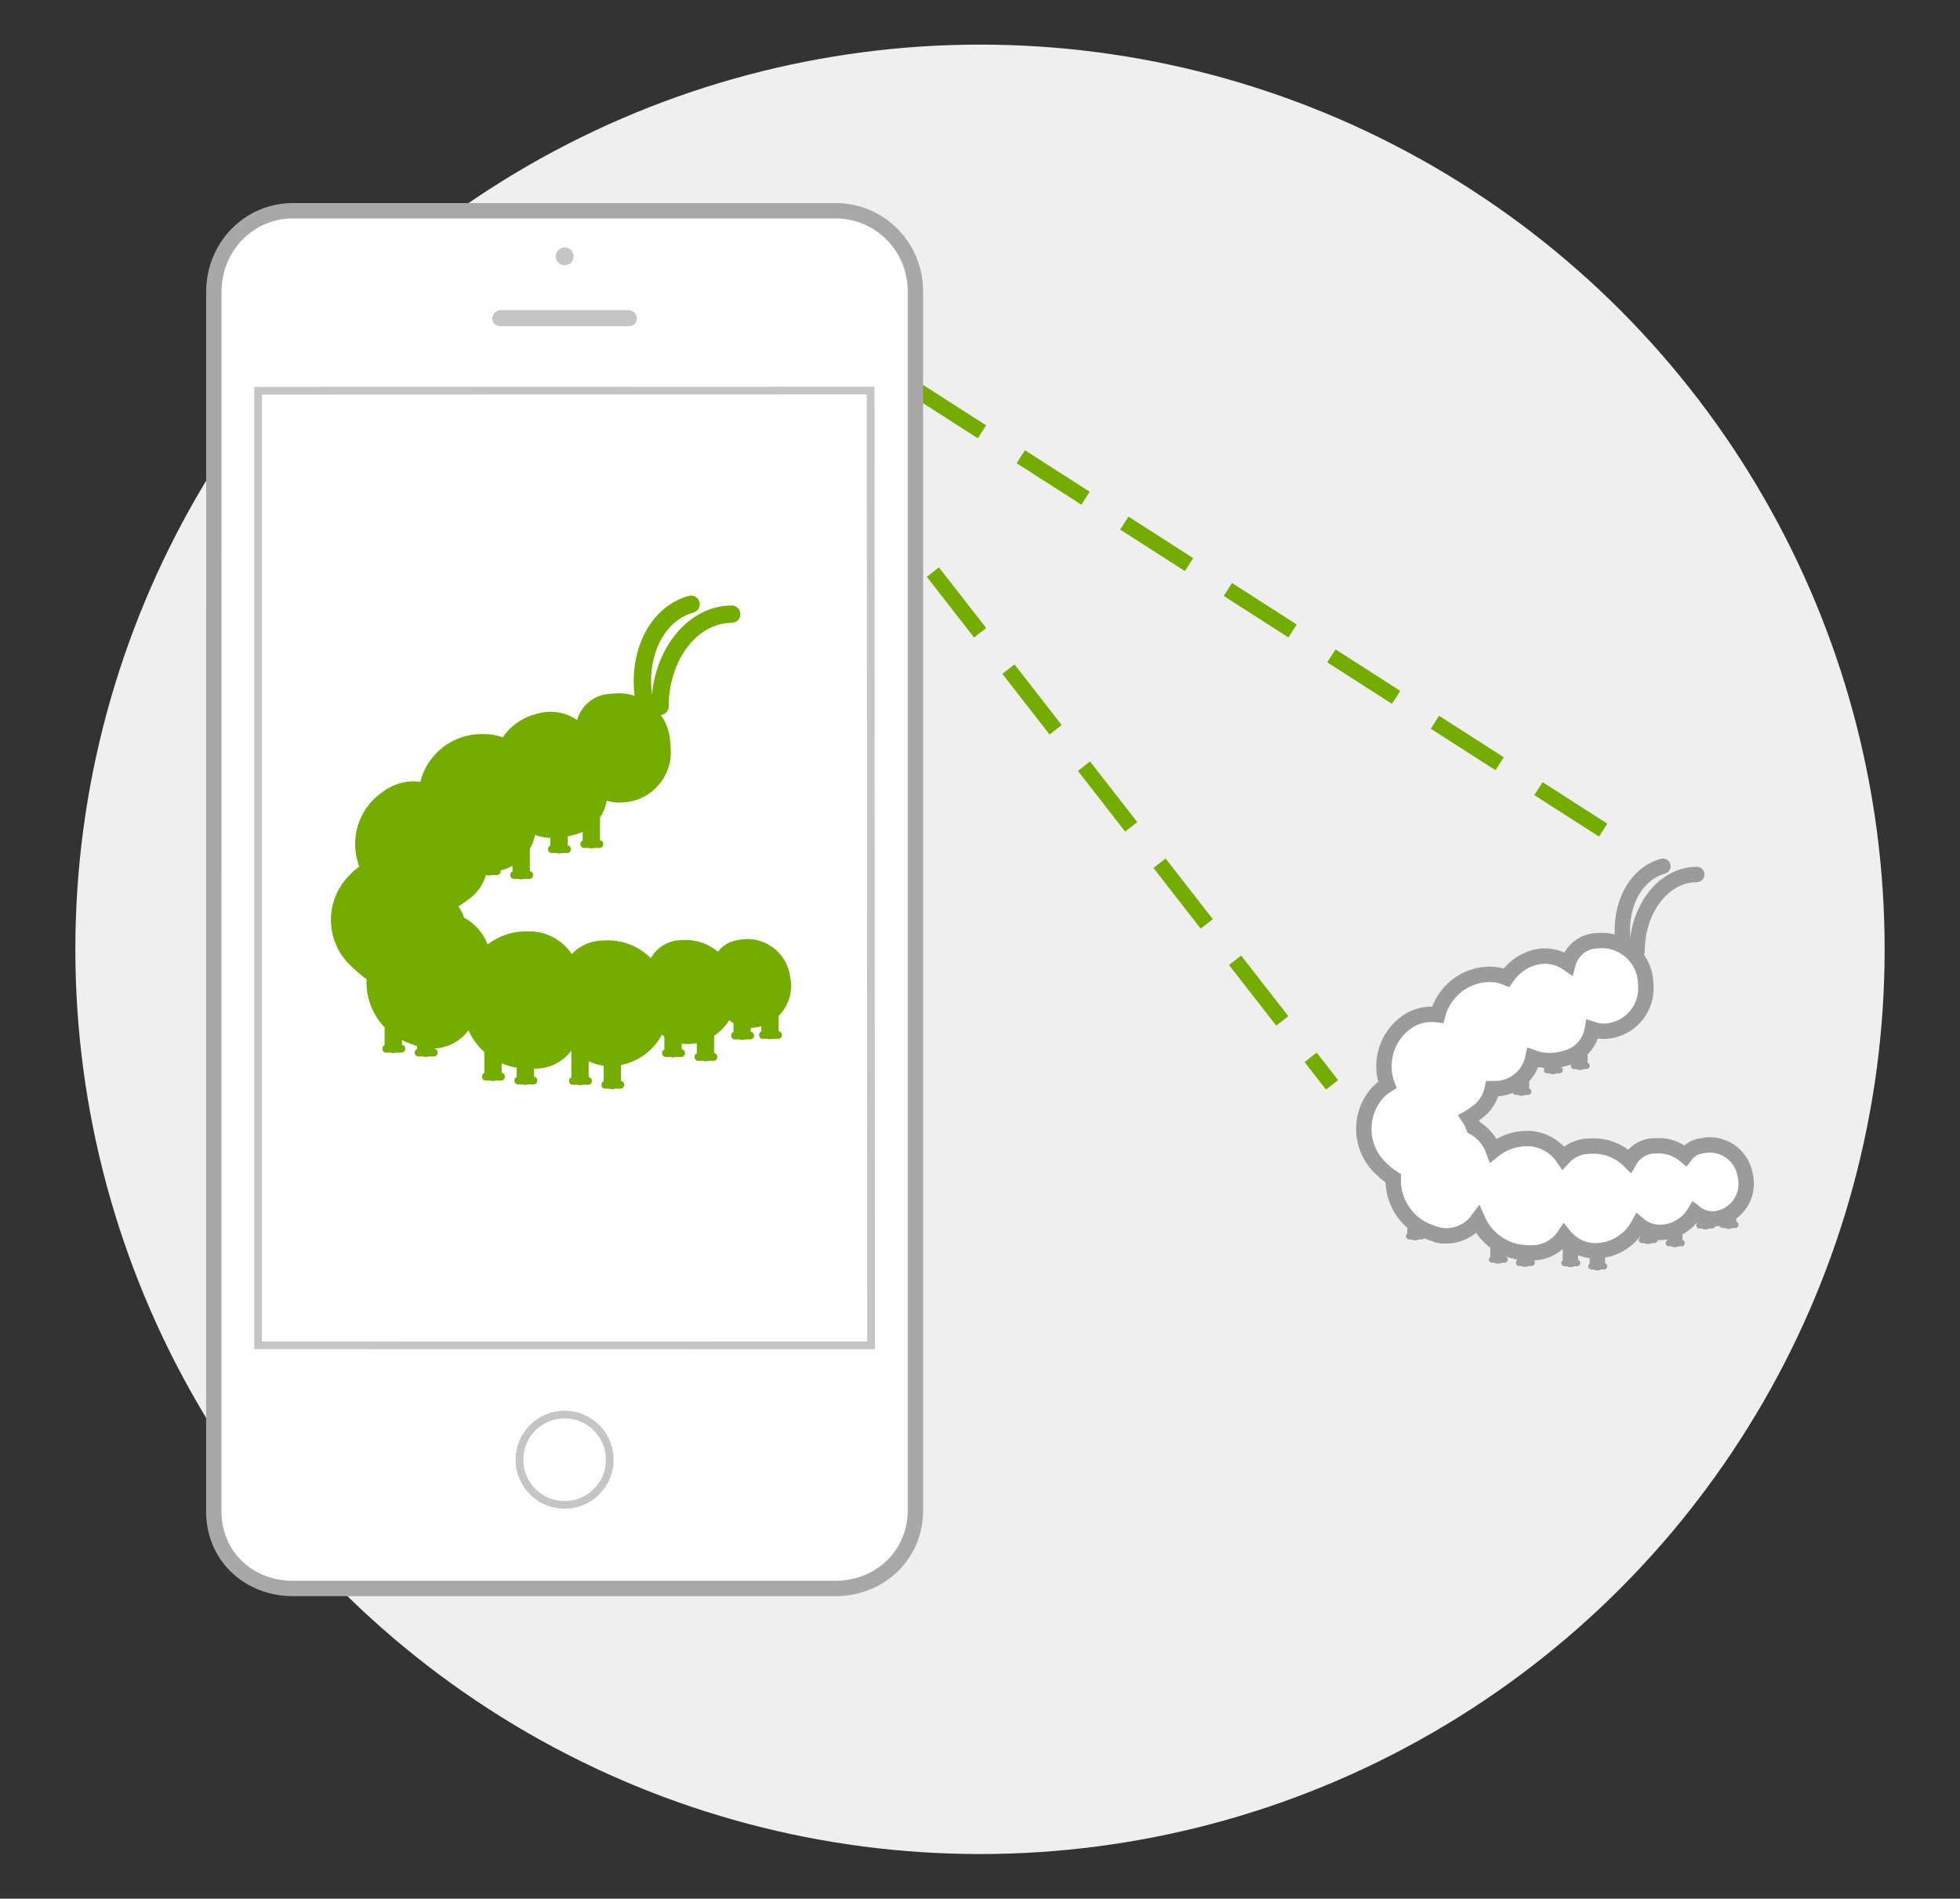 <svg xmlns="http://www.w3.org/2000/svg" xmlns:xlink="http://www.w3.org/1999/xlink" id="Layer_1" x="0" y="0" enable-background="new 0 0 255 247" version="1.1" viewBox="0 0 255 247" xml:space="preserve"><rect x="0" y="0" width="255" height="247" fill="#333333" stroke="none"/><g id="XMLID_1_"><circle id="XMLID_38_" cx="127.5" cy="123.5" r="117.696" fill="#EFEFEF"/><g><line id="XMLID_37_" x1="119.338" x2="211.072" y1="50.779" y2="109.593" fill="none" stroke="#74AC00" stroke-dasharray="10 6" stroke-miterlimit="10" stroke-width="2"/><line id="XMLID_36_" x1="101.711" x2="173.301" y1="49.173" y2="141.129" fill="none" stroke="#74AC00" stroke-dasharray="10 6" stroke-miterlimit="10" stroke-width="2"/><g><g><g id="mobile_1_"><g id="XMLID_177_"><path id="XMLID_178_" fill="#FFF" fill-rule="evenodd" stroke="#A8A8A8" stroke-miterlimit="10" stroke-width="2" d="M38.119,27.416h70.578c5.795,0,10.402,4.697,10.402,10.492v158.583c0,5.794-4.607,10.154-10.402,10.154H38.119 c-5.794,0-10.306-4.228-10.306-10.022l0.009-158.665C27.822,32.163,32.325,27.416,38.119,27.416z" clip-rule="evenodd"/></g><g id="XMLID_102_"><path id="XMLID_103_" fill="none" fill-rule="evenodd" stroke="#C6C5C5" stroke-miterlimit="10" d="M73.456,184.02c3.246,0,5.877,2.631,5.877,5.877c0,3.246-2.631,5.877-5.877,5.877c-3.246,0-5.877-2.631-5.877-5.877 C67.579,186.652,70.21,184.02,73.456,184.02z" clip-rule="evenodd"/></g><g id="XMLID_88_"><path id="XMLID_89_" fill="none" fill-rule="evenodd" stroke="#C6C5C5" stroke-miterlimit="10" d="M33.577,50.833l79.695-0.028l0.062,124.217l-79.757-0.013V50.833z" clip-rule="evenodd"/></g><g id="XMLID_31_"><g id="XMLID_72_"><path id="XMLID_73_" fill="#C6C5C5" fill-rule="evenodd" d="M65.214,40.337h16.484 c0.641,0,1.161,0.476,1.161,1.117s-0.52,0.986-1.161,0.986H65.214c-0.641,0-1.161-0.345-1.161-0.986 S64.573,40.337,65.214,40.337z" clip-rule="evenodd"/></g><g id="XMLID_34_"><path id="XMLID_39_" fill="#C6C5C5" fill-rule="evenodd" d="M73.456,32.186 c0.641,0,1.161,0.52,1.161,1.161c0,0.641-0.52,1.161-1.161,1.161s-1.161-0.52-1.161-1.161 C72.295,32.706,72.815,32.186,73.456,32.186z" clip-rule="evenodd"/></g></g></g></g></g><g><g><line id="XMLID_35_" x1="207.82" x2="207.82" y1="160.813" y2="164.27" fill="none" stroke="#9B9B9B" stroke-linecap="round" stroke-miterlimit="10" stroke-width="2"/><path id="XMLID_33_" fill="#9B9B9B" d="M208.687,165.151h-1.629c-0.231,0-0.42-0.189-0.42-0.42l0,0 c0-0.231,0.189-0.42,0.42-0.42h1.629c0.231,0,0.42,0.189,0.42,0.42l0,0C209.107,164.962,208.918,165.151,208.687,165.151z"/></g><g><line id="XMLID_32_" x1="204.313" x2="204.313" y1="160.393" y2="163.85" fill="none" stroke="#9B9B9B" stroke-linecap="round" stroke-miterlimit="10" stroke-width="2"/><path id="XMLID_30_" fill="#9B9B9B" d="M205.18,164.731h-1.629c-0.231,0-0.42-0.189-0.42-0.42l0,0c0-0.231,0.189-0.42,0.42-0.42 h1.629c0.231,0,0.42,0.189,0.42,0.42l0,0C205.6,164.542,205.411,164.731,205.18,164.731z"/></g><g><line id="XMLID_29_" x1="217.898" x2="217.898" y1="157.797" y2="161.254" fill="none" stroke="#9B9B9B" stroke-linecap="round" stroke-miterlimit="10" stroke-width="2"/><path id="XMLID_28_" fill="#9B9B9B" d="M218.765,162.134h-1.629c-0.231,0-0.42-0.189-0.42-0.42l0,0 c0-0.231,0.189-0.42,0.42-0.42h1.629c0.231,0,0.42,0.189,0.42,0.42l0,0C219.185,161.946,218.996,162.134,218.765,162.134z"/></g><g><line id="XMLID_27_" x1="214.392" x2="214.392" y1="157.377" y2="160.834" fill="none" stroke="#9B9B9B" stroke-linecap="round" stroke-miterlimit="10" stroke-width="2"/><path id="XMLID_26_" fill="#9B9B9B" d="M215.259,161.715h-1.629c-0.231,0-0.42-0.189-0.42-0.42l0,0 c0-0.231,0.189-0.42,0.42-0.42h1.629c0.231,0,0.42,0.189,0.42,0.42l0,0C215.678,161.526,215.489,161.715,215.259,161.715z"/></g><g><line id="XMLID_25_" x1="224.894" x2="224.894" y1="155.415" y2="158.872" fill="none" stroke="#9B9B9B" stroke-linecap="round" stroke-miterlimit="10" stroke-width="2"/><path id="XMLID_24_" fill="#9B9B9B" d="M225.761,159.752h-1.629c-0.231,0-0.42-0.189-0.42-0.42l0,0 c0-0.231,0.189-0.42,0.42-0.42h1.629c0.231,0,0.42,0.189,0.42,0.42l0,0C226.181,159.563,225.992,159.752,225.761,159.752z"/></g><g><line id="XMLID_23_" x1="221.874" x2="221.874" y1="155.481" y2="158.939" fill="none" stroke="#9B9B9B" stroke-linecap="round" stroke-miterlimit="10" stroke-width="2"/><path id="XMLID_22_" fill="#9B9B9B" d="M222.741,159.819h-1.629c-0.231,0-0.42-0.189-0.42-0.42l0,0 c0-0.231,0.189-0.42,0.42-0.42h1.629c0.231,0,0.42,0.189,0.42,0.42l0,0C223.161,159.63,222.972,159.819,222.741,159.819z"/></g><g><line id="XMLID_21_" x1="198.399" x2="198.399" y1="160.352" y2="163.809" fill="none" stroke="#9B9B9B" stroke-linecap="round" stroke-miterlimit="10" stroke-width="2"/><path id="XMLID_20_" fill="#9B9B9B" d="M199.266,164.69h-1.629c-0.231,0-0.42-0.189-0.42-0.42l0,0c0-0.231,0.189-0.42,0.42-0.42 h1.629c0.231,0,0.42,0.189,0.42,0.42l0,0C199.685,164.501,199.497,164.69,199.266,164.69z"/></g><g><line id="XMLID_19_" x1="194.892" x2="194.892" y1="159.932" y2="163.39" fill="none" stroke="#9B9B9B" stroke-linecap="round" stroke-miterlimit="10" stroke-width="2"/><path id="XMLID_18_" fill="#9B9B9B" d="M195.759,164.27h-1.629c-0.231,0-0.42-0.189-0.42-0.42l0,0c0-0.231,0.189-0.42,0.42-0.42 h1.629c0.231,0,0.42,0.189,0.42,0.42l0,0C196.179,164.081,195.99,164.27,195.759,164.27z"/></g><g><line id="XMLID_17_" x1="187.604" x2="187.604" y1="157.323" y2="160.78" fill="none" stroke="#9B9B9B" stroke-linecap="round" stroke-miterlimit="10" stroke-width="2"/><path id="XMLID_16_" fill="#9B9B9B" d="M188.471,161.661h-1.629c-0.231,0-0.42-0.189-0.42-0.42l0,0 c0-0.231,0.189-0.42,0.42-0.42h1.629c0.231,0,0.42,0.189,0.42,0.42l0,0C188.89,161.472,188.701,161.661,188.471,161.661z"/></g><g><line id="XMLID_15_" x1="184.097" x2="184.097" y1="156.903" y2="160.361" fill="none" stroke="#9B9B9B" stroke-linecap="round" stroke-miterlimit="10" stroke-width="2"/><path id="XMLID_14_" fill="#9B9B9B" d="M184.964,161.241h-1.629c-0.231,0-0.42-0.189-0.42-0.42l0,0 c0-0.231,0.189-0.42,0.42-0.42h1.629c0.231,0,0.42,0.189,0.42,0.42l0,0C185.384,161.052,185.195,161.241,184.964,161.241z"/></g><g><line id="XMLID_13_" x1="205.548" x2="205.548" y1="134.739" y2="138.196" fill="none" stroke="#9B9B9B" stroke-linecap="round" stroke-miterlimit="10" stroke-width="2"/><path id="XMLID_12_" fill="#9B9B9B" d="M206.415,139.076h-1.629c-0.231,0-0.42-0.189-0.42-0.42l0,0 c0-0.231,0.189-0.42,0.42-0.42h1.629c0.231,0,0.42,0.189,0.42,0.42l0,0C206.834,138.888,206.645,139.076,206.415,139.076z"/></g><g><line id="XMLID_11_" x1="202.041" x2="202.041" y1="135.292" y2="138.749" fill="none" stroke="#9B9B9B" stroke-linecap="round" stroke-miterlimit="10" stroke-width="2"/><path id="XMLID_10_" fill="#9B9B9B" d="M202.908,139.63h-1.629c-0.231,0-0.42-0.189-0.42-0.42l0,0c0-0.231,0.189-0.42,0.42-0.42 h1.629c0.231,0,0.42,0.189,0.42,0.42l0,0C203.328,139.441,203.139,139.63,202.908,139.63z"/></g><g><line id="XMLID_9_" x1="197.95" x2="197.95" y1="138.092" y2="141.549" fill="none" stroke="#9B9B9B" stroke-linecap="round" stroke-miterlimit="10" stroke-width="2"/><path id="XMLID_8_" fill="#9B9B9B" d="M198.817,142.43h-1.629c-0.231,0-0.42-0.189-0.42-0.42l0,0c0-0.231,0.189-0.42,0.42-0.42 h1.629c0.231,0,0.42,0.189,0.42,0.42l0,0C199.237,142.241,199.048,142.43,198.817,142.43z"/></g><g><line id="XMLID_7_" x1="194.444" x2="194.444" y1="137.672" y2="141.129" fill="none" stroke="#9B9B9B" stroke-linecap="round" stroke-miterlimit="10" stroke-width="2"/><path id="XMLID_6_" fill="#9B9B9B" d="M195.311,142.01h-1.629c-0.231,0-0.42-0.189-0.42-0.42l0,0c0-0.231,0.189-0.42,0.42-0.42 h1.629c0.231,0,0.42,0.189,0.42,0.42l0,0C195.73,141.821,195.542,142.01,195.311,142.01z"/></g><path id="XMLID_5_" fill="none" stroke="#9B9B9B" stroke-linecap="round" stroke-miterlimit="10" stroke-width="2" d="M212.987,123.76c0-5.525,3.473-9.996,7.766-9.996"/><path id="XMLID_4_" fill="none" stroke="#9B9B9B" stroke-linecap="round" stroke-miterlimit="10" stroke-width="2" d="M211.537,124.393c-1.476-5.324,0.677-10.56,4.814-11.707"/><path id="XMLID_3_" fill="#FFF" stroke="#9B9B9B" stroke-miterlimit="10" stroke-width="2" d="M227.107,153.164l-0.083-0.434 c-0.479-2.519-2.932-4.187-5.45-3.708l-0.345,0.066c-0.818,0.156-1.498,0.616-1.969,1.233c-1.005-0.842-2.31-1.332-3.715-1.272 l-0.409,0.018c-1.36,0.058-2.519,0.838-3.146,1.948c-1.258-1.252-3.008-2.003-4.911-1.922l-0.495,0.021 c-1.272,0.054-2.404,0.628-3.202,1.505c-1.028-1.511-2.76-2.508-4.715-2.508c-1.651,0-3.172,0.581-4.375,1.544 c-0.462-1.259-1.364-2.346-2.581-3.023c-0.147-0.427-0.337-0.84-0.601-1.221c0.212-0.12,0.419-0.252,0.621-0.396l0.44-0.313 c1.069-0.762,1.734-1.877,1.981-3.076h0.367c2.424,0,4.458-1.742,4.919-4.035c1.216,0.431,2.567,0.515,3.901,0.157l0.48-0.129 c1.797-0.482,3.056-1.979,3.35-3.709c0.564,0.195,1.173,0.283,1.803,0.236h0c3.064-0.228,5.384-2.922,5.156-5.986l-0.04-0.538 c-0.233-3.125-2.981-5.492-6.106-5.259l-0.428,0.032c-1.727,0.129-3.107,1.36-3.539,2.946c-1.229-0.856-2.799-1.208-4.351-0.792 h0c-1.559,0.418-2.83,1.384-3.672,2.631c-0.665-0.274-1.391-0.427-2.152-0.427h0c-3.249,0-5.994,2.238-6.788,5.247 c-1.388-0.188-2.845,0.114-4.068,0.987c-2.628,1.874-3.568,5.257-2.503,8.155c-0.433,0.268-0.847,0.574-1.207,0.967 c-2.612,2.848-2.419,7.315,0.429,9.928l0.5,0.459c0.332,0.304,0.687,0.566,1.056,0.796c-0.104,3.055,1.773,5.971,4.802,7.026 l0.51,0.178c2.127,0.741,4.414-0.064,5.685-1.795c1.116,2.516,3.636,4.284,6.553,4.284h0.54c1.728,0,3.259-0.886,4.163-2.226 c1.009,1.248,2.563,2.034,4.28,1.96c2.35-0.1,4.356-1.468,5.4-3.41c0.799,0.667,1.828,1.063,2.944,1.016 c1.848-0.079,3.44-1.104,4.335-2.584c0.818,0.657,1.898,0.98,3.003,0.769C225.94,158.038,227.576,155.633,227.107,153.164z"/></g><path id="XMLID_2_" fill="#74AC00" d="M101.291,134.149c0.001-0.02,0.012-0.037,0.012-0.058v-1.937 c1.249-1.245,1.884-3.067,1.531-4.92l-0.099-0.521c-0.576-3.026-3.522-5.03-6.548-4.455l-0.414,0.079 c-0.983,0.187-1.8,0.74-2.366,1.481c-1.208-1.012-2.774-1.601-4.463-1.528l-0.492,0.021c-1.634,0.07-3.026,1.007-3.78,2.34 c-1.511-1.504-3.614-2.407-5.899-2.309l-0.594,0.025c-1.498,0.064-2.834,0.728-3.79,1.748c-1.194-1.777-3.222-2.952-5.512-2.952 H68.41c-1.866,0-3.586,0.64-4.966,1.701c-0.56-1.457-1.628-2.706-3.061-3.474c-0.183-0.52-0.416-1.025-0.748-1.484 c0.164-0.1,0.328-0.198,0.487-0.311l0.892-0.636c1.108-0.79,1.852-1.904,2.206-3.124h0.036c0.109,0.035,0.219,0.068,0.339,0.068 s0.23-0.034,0.339-0.068h0.738c0.258,0,0.469-0.211,0.469-0.469v-0.071c0-0.023-0.01-0.043-0.013-0.066 c0.55-0.122,1.073-0.32,1.554-0.587v0.639c0,0.029,0.014,0.053,0.016,0.081c-0.179,0.066-0.31,0.235-0.31,0.436v0.071 c0,0.258,0.211,0.469,0.469,0.469h0.608c0.11,0.036,0.221,0.069,0.343,0.069s0.233-0.034,0.343-0.069h0.734 c0.258,0,0.469-0.211,0.469-0.469v-0.071c0-0.244-0.191-0.44-0.43-0.461c0.001-0.02,0.011-0.037,0.011-0.057v-2.859 c0.317-0.55,0.547-1.153,0.671-1.795c0.637,0.216,1.306,0.346,1.989,0.388v0.902c0,0.029,0.014,0.053,0.016,0.081 c-0.179,0.066-0.31,0.235-0.31,0.436v0.071c0,0.258,0.211,0.469,0.469,0.469h0.608c0.11,0.036,0.221,0.069,0.343,0.069 s0.233-0.034,0.343-0.069h0.734c0.258,0,0.469-0.211,0.469-0.469v-0.071c0-0.244-0.191-0.44-0.43-0.461 c0.001-0.02,0.011-0.037,0.011-0.057v-1.1c0.066-0.016,0.132-0.025,0.198-0.042l0.974-0.261c0.275-0.074,0.535-0.173,0.787-0.286 v1.024c0,0.029,0.014,0.053,0.017,0.082c-0.179,0.066-0.31,0.235-0.31,0.436v0.071c0,0.258,0.211,0.469,0.469,0.469h0.612 c0.109,0.035,0.219,0.068,0.34,0.068s0.231-0.034,0.34-0.068h0.737c0.258,0,0.469-0.211,0.469-0.469v-0.071 c0-0.244-0.191-0.44-0.431-0.461c0.001-0.02,0.012-0.037,0.012-0.057v-2.905c0.444-0.651,0.745-1.396,0.874-2.182 c0.614,0.192,1.268,0.284,1.946,0.233l0.37-0.028c3.568-0.266,6.271-3.403,6.005-6.972l-0.079-1.059 c-0.092-1.24-0.531-2.373-1.205-3.323c0.573-0.053,1.026-0.519,1.026-1.106c0-5.999,3.68-10.881,8.203-10.881 c0.622,0,1.127-0.504,1.127-1.127s-0.504-1.127-1.127-1.127c-5.358,0-9.783,5.092-10.381,11.626 c-0.29-2.195-0.052-4.349,0.716-6.216c0.957-2.326,2.618-3.921,4.679-4.492c0.6-0.166,0.951-0.787,0.785-1.386 s-0.788-0.948-1.387-0.786c-2.746,0.76-4.934,2.823-6.161,5.807c-0.896,2.177-1.195,4.663-0.892,7.184 c-0.784-0.25-1.625-0.362-2.493-0.298l-0.868,0.065c-1.999,0.149-3.601,1.566-4.114,3.397c-1.424-0.973-3.246-1.349-5.032-0.87 l-0.415,0.111c-1.795,0.482-3.263,1.585-4.244,3.013c-0.723-0.272-1.501-0.427-2.315-0.427h-0.467 c-3.817,0-7.036,2.652-7.929,6.202c-1.6-0.203-3.276,0.161-4.685,1.166l-0.38,0.271c-3.095,2.207-4.18,6.212-2.871,9.612 c-0.443,0.292-0.861,0.635-1.234,1.042l-0.315,0.344c-3.042,3.317-2.818,8.52,0.499,11.562l0.984,0.903 c0.321,0.295,0.664,0.55,1.017,0.784c-0.126,2.335,0.745,4.609,2.343,6.267v2.222c0,0.029,0.014,0.054,0.017,0.082 c-0.179,0.066-0.31,0.235-0.31,0.436v0.071c0,0.258,0.211,0.469,0.469,0.469h0.612c0.109,0.035,0.219,0.068,0.34,0.068 s0.231-0.034,0.34-0.068h0.738c0.258,0,0.469-0.211,0.469-0.469v-0.071c0-0.244-0.192-0.441-0.431-0.461 c0.001-0.02,0.012-0.037,0.012-0.057v-0.565c0.316,0.158,0.641,0.305,0.983,0.424l0.976,0.34v0.305 c0,0.029,0.014,0.054,0.017,0.082c-0.179,0.066-0.31,0.235-0.31,0.436v0.071c0,0.258,0.211,0.469,0.469,0.469h0.613 c0.108,0.035,0.218,0.068,0.338,0.068s0.23-0.034,0.338-0.068h0.739c0.258,0,0.469-0.211,0.469-0.469v-0.071 c0-0.244-0.192-0.441-0.431-0.461c0.001-0.01,0.006-0.019,0.006-0.029c1.749-0.085,3.396-0.953,4.443-2.373 c0.482,1.087,1.192,2.05,2.065,2.836v2.643c0,0.029,0.014,0.054,0.017,0.082c-0.18,0.066-0.31,0.235-0.31,0.436v0.071 c0,0.258,0.211,0.469,0.469,0.469h0.613c0.108,0.035,0.218,0.068,0.338,0.068c0.12,0,0.23-0.034,0.338-0.068h0.739 c0.258,0,0.469-0.211,0.469-0.469v-0.071c0-0.244-0.191-0.44-0.431-0.461c0.001-0.02,0.012-0.037,0.012-0.058v-1.183 c0.618,0.27,1.276,0.46,1.959,0.573v1.115c0,0.029,0.014,0.053,0.016,0.081c-0.179,0.066-0.31,0.235-0.31,0.436v0.071 c0,0.258,0.211,0.469,0.469,0.469h0.609c0.11,0.036,0.221,0.069,0.342,0.069s0.233-0.034,0.342-0.069h0.735 c0.258,0,0.469-0.211,0.469-0.469v-0.071c0-0.244-0.191-0.44-0.43-0.461c0.001-0.02,0.011-0.037,0.011-0.057v-0.994h0.196 c1.897,0,3.586-0.92,4.656-2.332v3.376c0,0.029,0.014,0.053,0.016,0.082c-0.179,0.066-0.31,0.235-0.31,0.436v0.071 c0,0.258,0.211,0.469,0.469,0.469h0.609c0.109,0.035,0.221,0.069,0.342,0.069s0.232-0.034,0.342-0.069h0.735 c0.258,0,0.469-0.211,0.469-0.469v-0.071c0-0.244-0.191-0.44-0.431-0.461c0.001-0.02,0.012-0.037,0.012-0.057v-2.013 c0.606,0.302,1.267,0.504,1.959,0.596v1.922c0,0.029,0.014,0.053,0.017,0.082c-0.179,0.066-0.31,0.235-0.31,0.436v0.071 c0,0.258,0.211,0.469,0.469,0.469h0.611c0.109,0.035,0.22,0.069,0.34,0.069c0.121,0,0.231-0.034,0.34-0.069h0.737 c0.258,0,0.469-0.211,0.469-0.469v-0.071c0-0.244-0.191-0.44-0.431-0.461c0.001-0.02,0.012-0.037,0.012-0.057v-2.015 c2.315-0.457,4.247-1.944,5.324-3.948c0.102,0.085,0.209,0.163,0.318,0.24v1.595c0,0.029,0.014,0.053,0.017,0.082 c-0.18,0.066-0.31,0.235-0.31,0.436v0.071c0,0.258,0.211,0.469,0.469,0.469h0.612c0.109,0.035,0.219,0.068,0.339,0.068 c0.12,0,0.231-0.034,0.339-0.068h0.738c0.258,0,0.469-0.211,0.469-0.469v-0.071c0-0.244-0.191-0.44-0.431-0.461 c0.001-0.02,0.012-0.037,0.012-0.058v-0.672c0.315,0.046,0.636,0.071,0.965,0.057h0c0.34-0.015,0.67-0.063,0.994-0.129v1.249 c0,0.029,0.014,0.053,0.016,0.081c-0.18,0.066-0.31,0.235-0.31,0.436v0.071c0,0.258,0.211,0.469,0.469,0.469h0.608 c0.11,0.036,0.221,0.069,0.343,0.069s0.233-0.034,0.343-0.069h0.734c0.258,0,0.469-0.211,0.469-0.469v-0.071 c0-0.244-0.191-0.44-0.43-0.461c0.001-0.02,0.011-0.037,0.011-0.057v-2.183c0.796-0.528,1.469-1.224,1.962-2.039 c0.178,0.142,0.363,0.27,0.56,0.384v1.056c0,0.029,0.014,0.054,0.017,0.082c-0.179,0.066-0.31,0.235-0.31,0.436v0.071 c0,0.258,0.211,0.469,0.469,0.469h0.613c0.108,0.035,0.218,0.068,0.338,0.068s0.23-0.034,0.338-0.068h0.739 c0.258,0,0.469-0.211,0.469-0.469v-0.071c0-0.244-0.192-0.441-0.431-0.461c0.001-0.02,0.012-0.037,0.012-0.058v-0.449 c0.262-0.002,0.526-0.018,0.792-0.069c0.199-0.038,0.393-0.088,0.583-0.146v0.584c0,0.029,0.014,0.054,0.017,0.082 c-0.18,0.066-0.31,0.235-0.31,0.436v0.071c0,0.258,0.211,0.469,0.469,0.469h0.613c0.108,0.035,0.218,0.068,0.338,0.068 s0.23-0.034,0.338-0.068h0.739c0.258,0,0.469-0.211,0.469-0.469v-0.071C101.721,134.365,101.53,134.169,101.291,134.149z"/></g></g></svg>